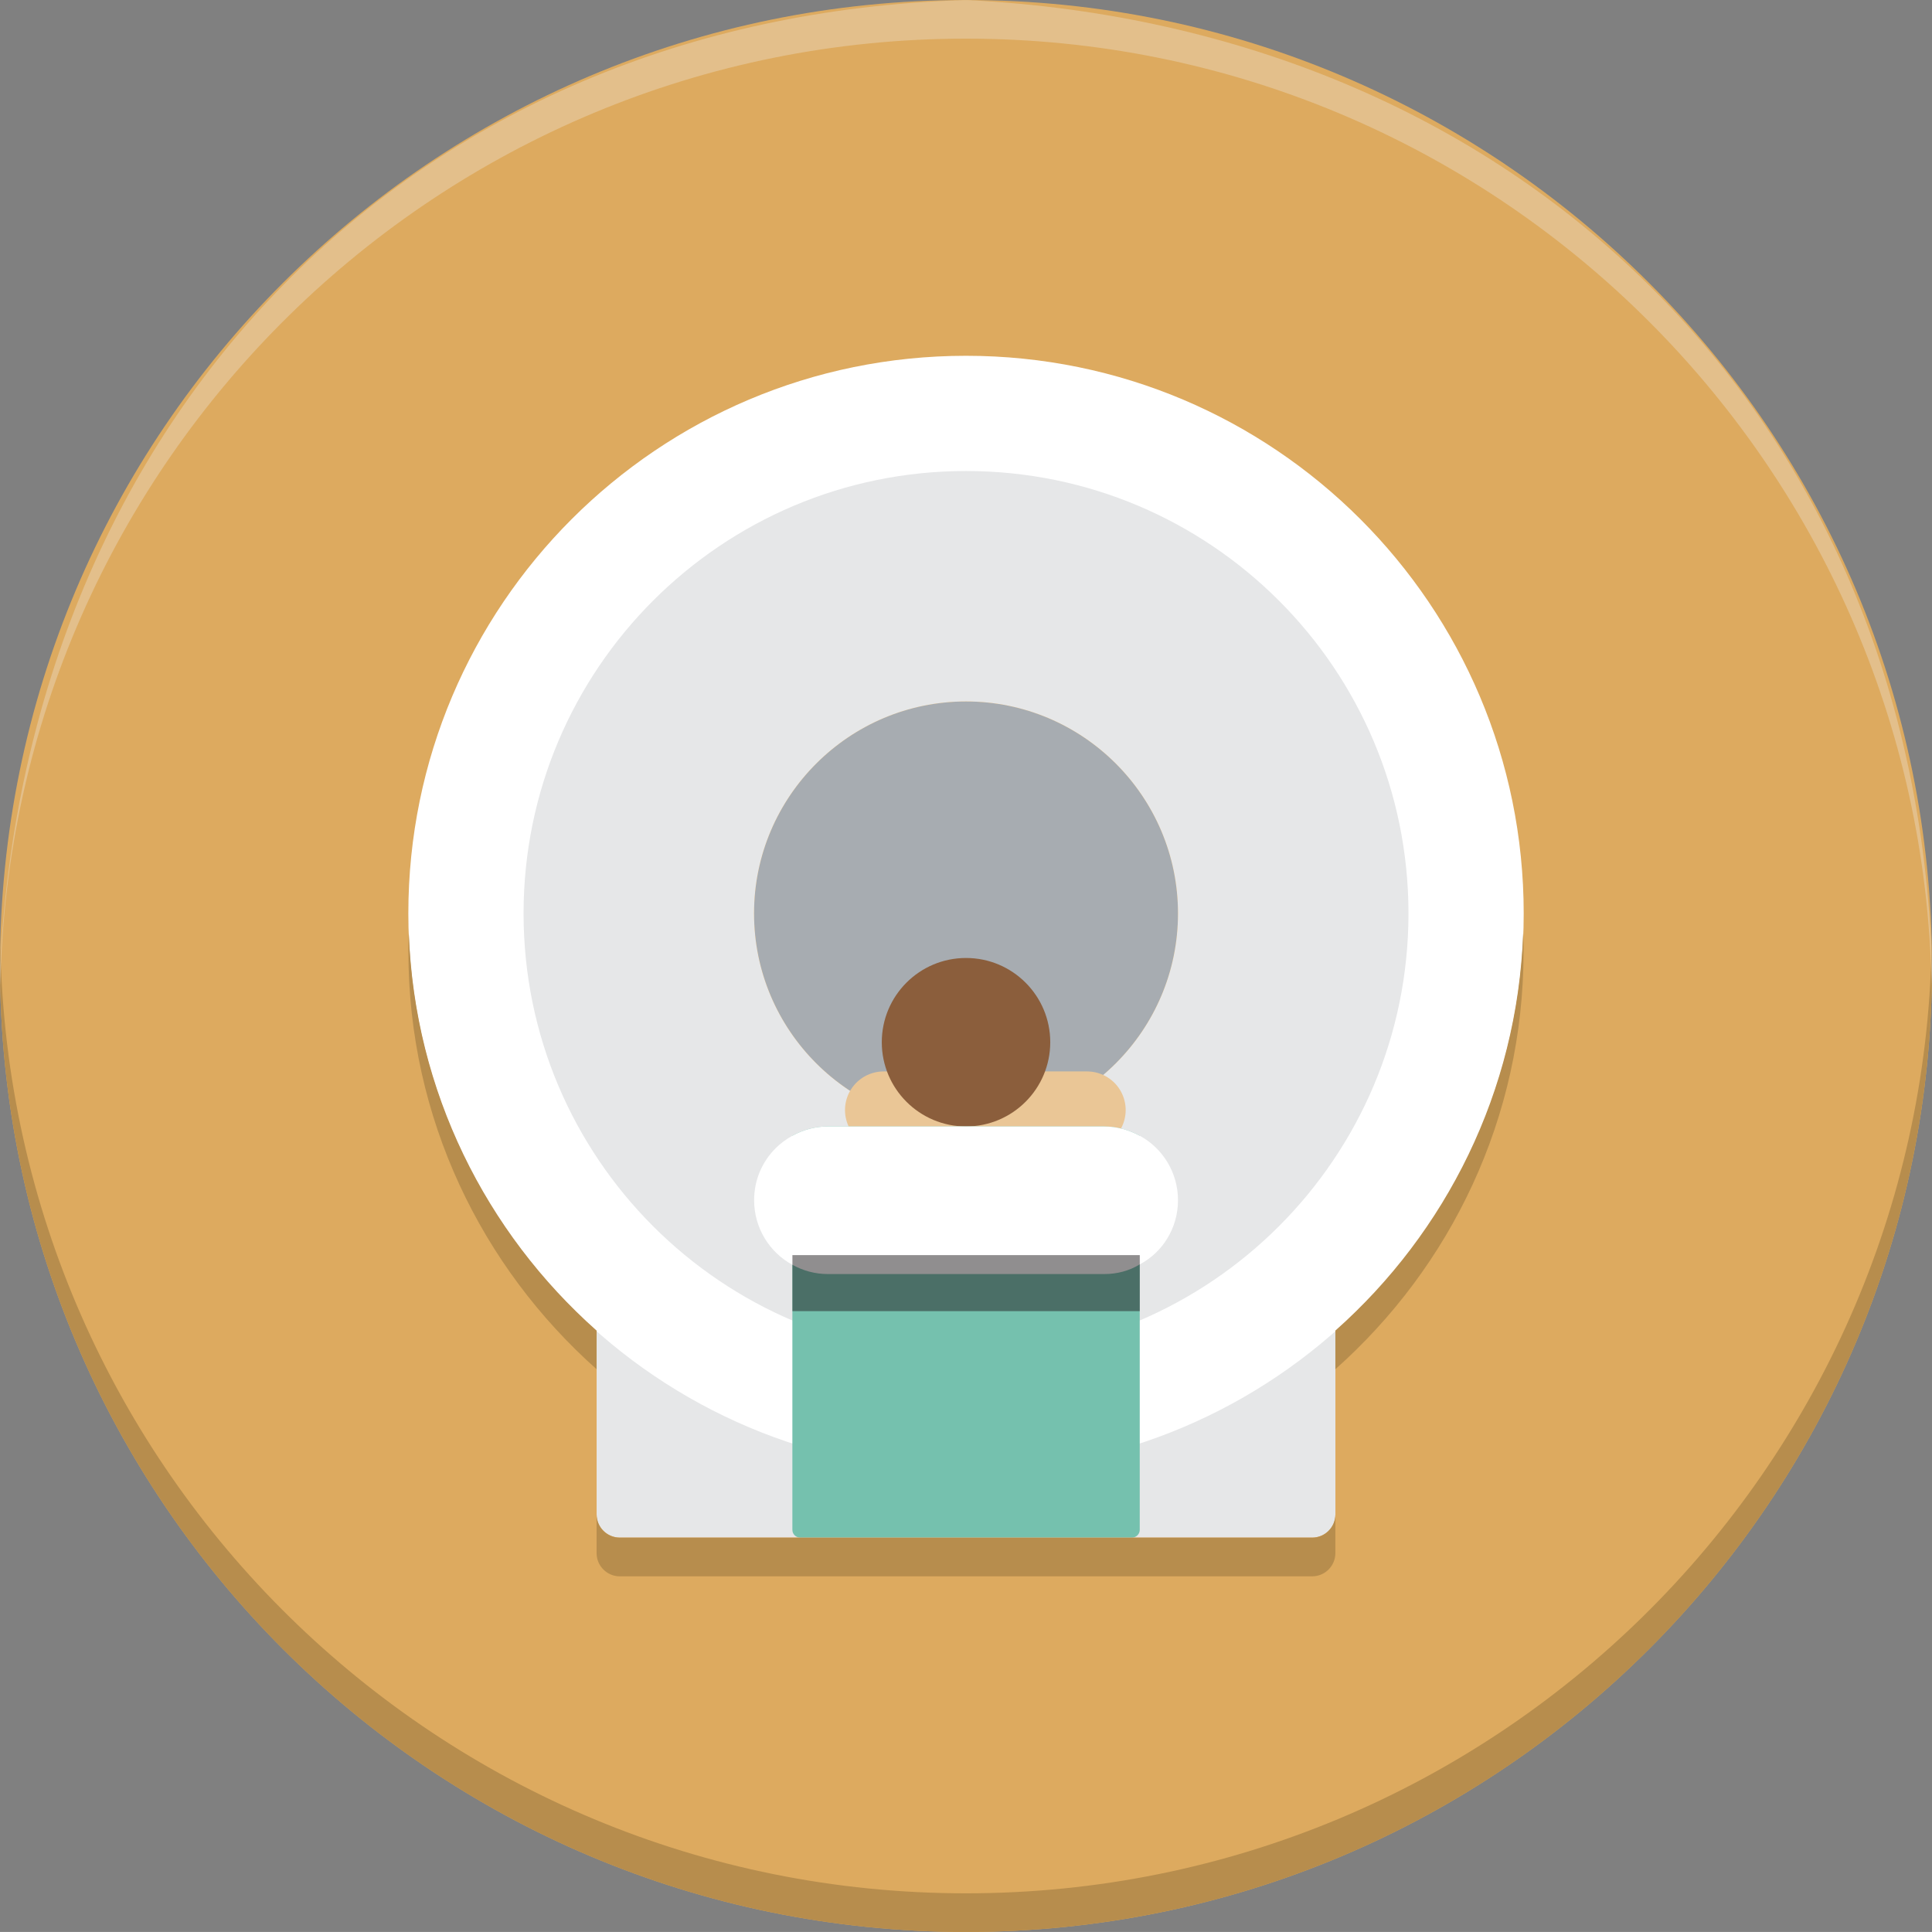 <?xml version="1.0" encoding="UTF-8"?>
<!DOCTYPE svg PUBLIC "-//W3C//DTD SVG 1.1//EN" "http://www.w3.org/Graphics/SVG/1.1/DTD/svg11.dtd">
<svg version="1.1" xmlns="http://www.w3.org/2000/svg" xmlns:xlink="http://www.w3.org/1999/xlink" x="0" y="0" width="50.001" height="50" viewBox="0, 0, 50.001, 50">
  <rect x="0" y="0" width="50.001" height="50" fill="#808080" stroke="none"/>
  <g id="Layer_1">
    <path d="M50.001,25 C50.001,38.807 38.808,50 25.001,50 C11.192,50 0,38.807 0,25 C0,11.192 11.192,0 25.001,0 C38.808,0 50.001,11.192 50.001,25" fill="#DDAA5F"/>
    <path d="M34.561,33.079 C34.561,32.747 34.292,32.479 33.961,32.479 L16.041,32.479 C15.709,32.479 15.441,32.747 15.441,33.079 L15.441,39.192 C15.441,39.524 15.709,39.792 16.041,39.792 L33.961,39.792 C34.292,39.792 34.561,39.524 34.561,39.192 z" fill="#E6E7E8"/>
    <path d="M25.001,18.154 C28.026,18.154 30.487,20.615 30.487,23.64 C30.487,26.666 28.026,29.127 25.001,29.127 C21.976,29.127 19.515,26.666 19.515,23.64 C19.515,20.615 21.976,18.154 25.001,18.154" fill="#A7ACB1"/>
    <path d="M50.001,25 C50.001,38.81 38.812,50 25.001,50 C11.19,50 0,38.81 0,25 C0,24.83 0,24.67 0.01,24.5 C0.271,38.08 11.36,49 25.001,49 C38.64,49 49.731,38.08 49.991,24.5 C50.001,24.67 50.001,24.83 50.001,25" fill="#B78D4D"/>
    <path d="M49.99,25.5 C50.002,25.185 49.999,25.333 50.001,25.054 L50.001,24.994 C49.56,10.631 39.219,0.718 25.056,0.003 L24.945,0.003 C10.558,0.454 0.714,10.845 0,25 C0,25.17 0,25.33 0.01,25.5 C0.271,11.92 11.36,1 25.001,1 C38.64,1 49.73,11.92 49.99,25.5 z" fill="#F1F2F2" opacity="0.3"/>
    <path d="M25.001,9.208 C17.03,9.208 10.568,15.67 10.568,23.641 C10.568,31.611 17.03,38.073 25.001,38.073 C32.972,38.073 39.434,31.611 39.434,23.641 C39.434,15.67 32.972,9.208 25.001,9.208 M25.001,12.787 C30.986,12.787 35.855,17.656 35.855,23.641 C35.855,29.625 30.986,34.494 25.001,34.494 C19.016,34.494 14.147,29.625 14.147,23.641 C14.147,17.656 19.016,12.787 25.001,12.787" fill="#FFFFFF"/>
    <path d="M25.001,12.19 C18.677,12.19 13.55,17.316 13.55,23.64 C13.55,29.964 18.677,35.091 25.001,35.091 C31.325,35.091 36.452,29.964 36.452,23.64 C36.452,17.316 31.325,12.19 25.001,12.19 M25.001,18.154 C28.026,18.154 30.487,20.615 30.487,23.64 C30.487,26.666 28.026,29.127 25.001,29.127 C21.976,29.127 19.515,26.666 19.515,23.64 C19.515,20.615 21.976,18.154 25.001,18.154" fill="#E6E7E8"/>
    <path d="M22.869,28.729 L28.133,28.729" fill-opacity="0" stroke="#EAC696" stroke-width="2" stroke-linecap="round"/>
    <path d="M27.181,26.973 C27.181,28.177 26.205,29.153 25.001,29.153 C23.797,29.153 22.821,28.177 22.821,26.973 C22.821,25.769 23.797,24.793 25.001,24.793 C26.205,24.793 27.181,25.769 27.181,26.973" fill="#8B5E3C"/>
    <path d="M29.497,29.393 L29.497,39.593 C29.497,39.703 29.407,39.793 29.297,39.793 L20.707,39.793 C20.597,39.793 20.507,39.703 20.507,39.593 L20.507,29.393 C20.777,29.243 21.087,29.153 21.427,29.153 L28.577,29.153 C28.907,29.153 29.217,29.243 29.497,29.393" fill="#75C1AE"/>
    <path d="M15.44,34.436 C12.58,31.896 10.73,28.246 10.58,24.156 C10.57,24.316 10.57,24.476 10.57,24.636 C10.57,28.936 12.46,32.786 15.44,35.436 z M33.96,39.796 L16.04,39.796 C15.71,39.796 15.44,39.526 15.44,39.196 L15.44,40.196 C15.44,40.526 15.71,40.796 16.04,40.796 L33.96,40.796 C34.29,40.796 34.56,40.526 34.56,40.196 L34.56,39.196 C34.56,39.526 34.29,39.796 33.96,39.796 M39.42,24.156 C39.27,28.246 37.42,31.896 34.56,34.436 L34.56,35.436 C37.54,32.786 39.43,28.936 39.43,24.636 C39.43,24.476 39.43,24.316 39.42,24.156" fill="#B78D4D"/>
    <path d="M30.487,31.063 C30.487,31.783 30.087,32.413 29.497,32.723 C29.217,32.893 28.907,32.973 28.577,32.973 L21.427,32.973 C21.087,32.973 20.777,32.883 20.507,32.733 C19.917,32.413 19.517,31.783 19.517,31.063 C19.517,30.533 19.727,30.063 20.077,29.713 C20.197,29.593 20.347,29.483 20.507,29.393 C20.777,29.243 21.087,29.153 21.427,29.153 L28.577,29.153 C28.907,29.153 29.217,29.243 29.497,29.393 C30.087,29.713 30.487,30.343 30.487,31.063" fill="#FFFFFF"/>
    <path d="M29.498,33.933 L29.498,32.483 L20.508,32.483 L20.508,33.933 L29.498,33.933 z" fill="#231F20" opacity="0.5"/>
  </g>
</svg>

